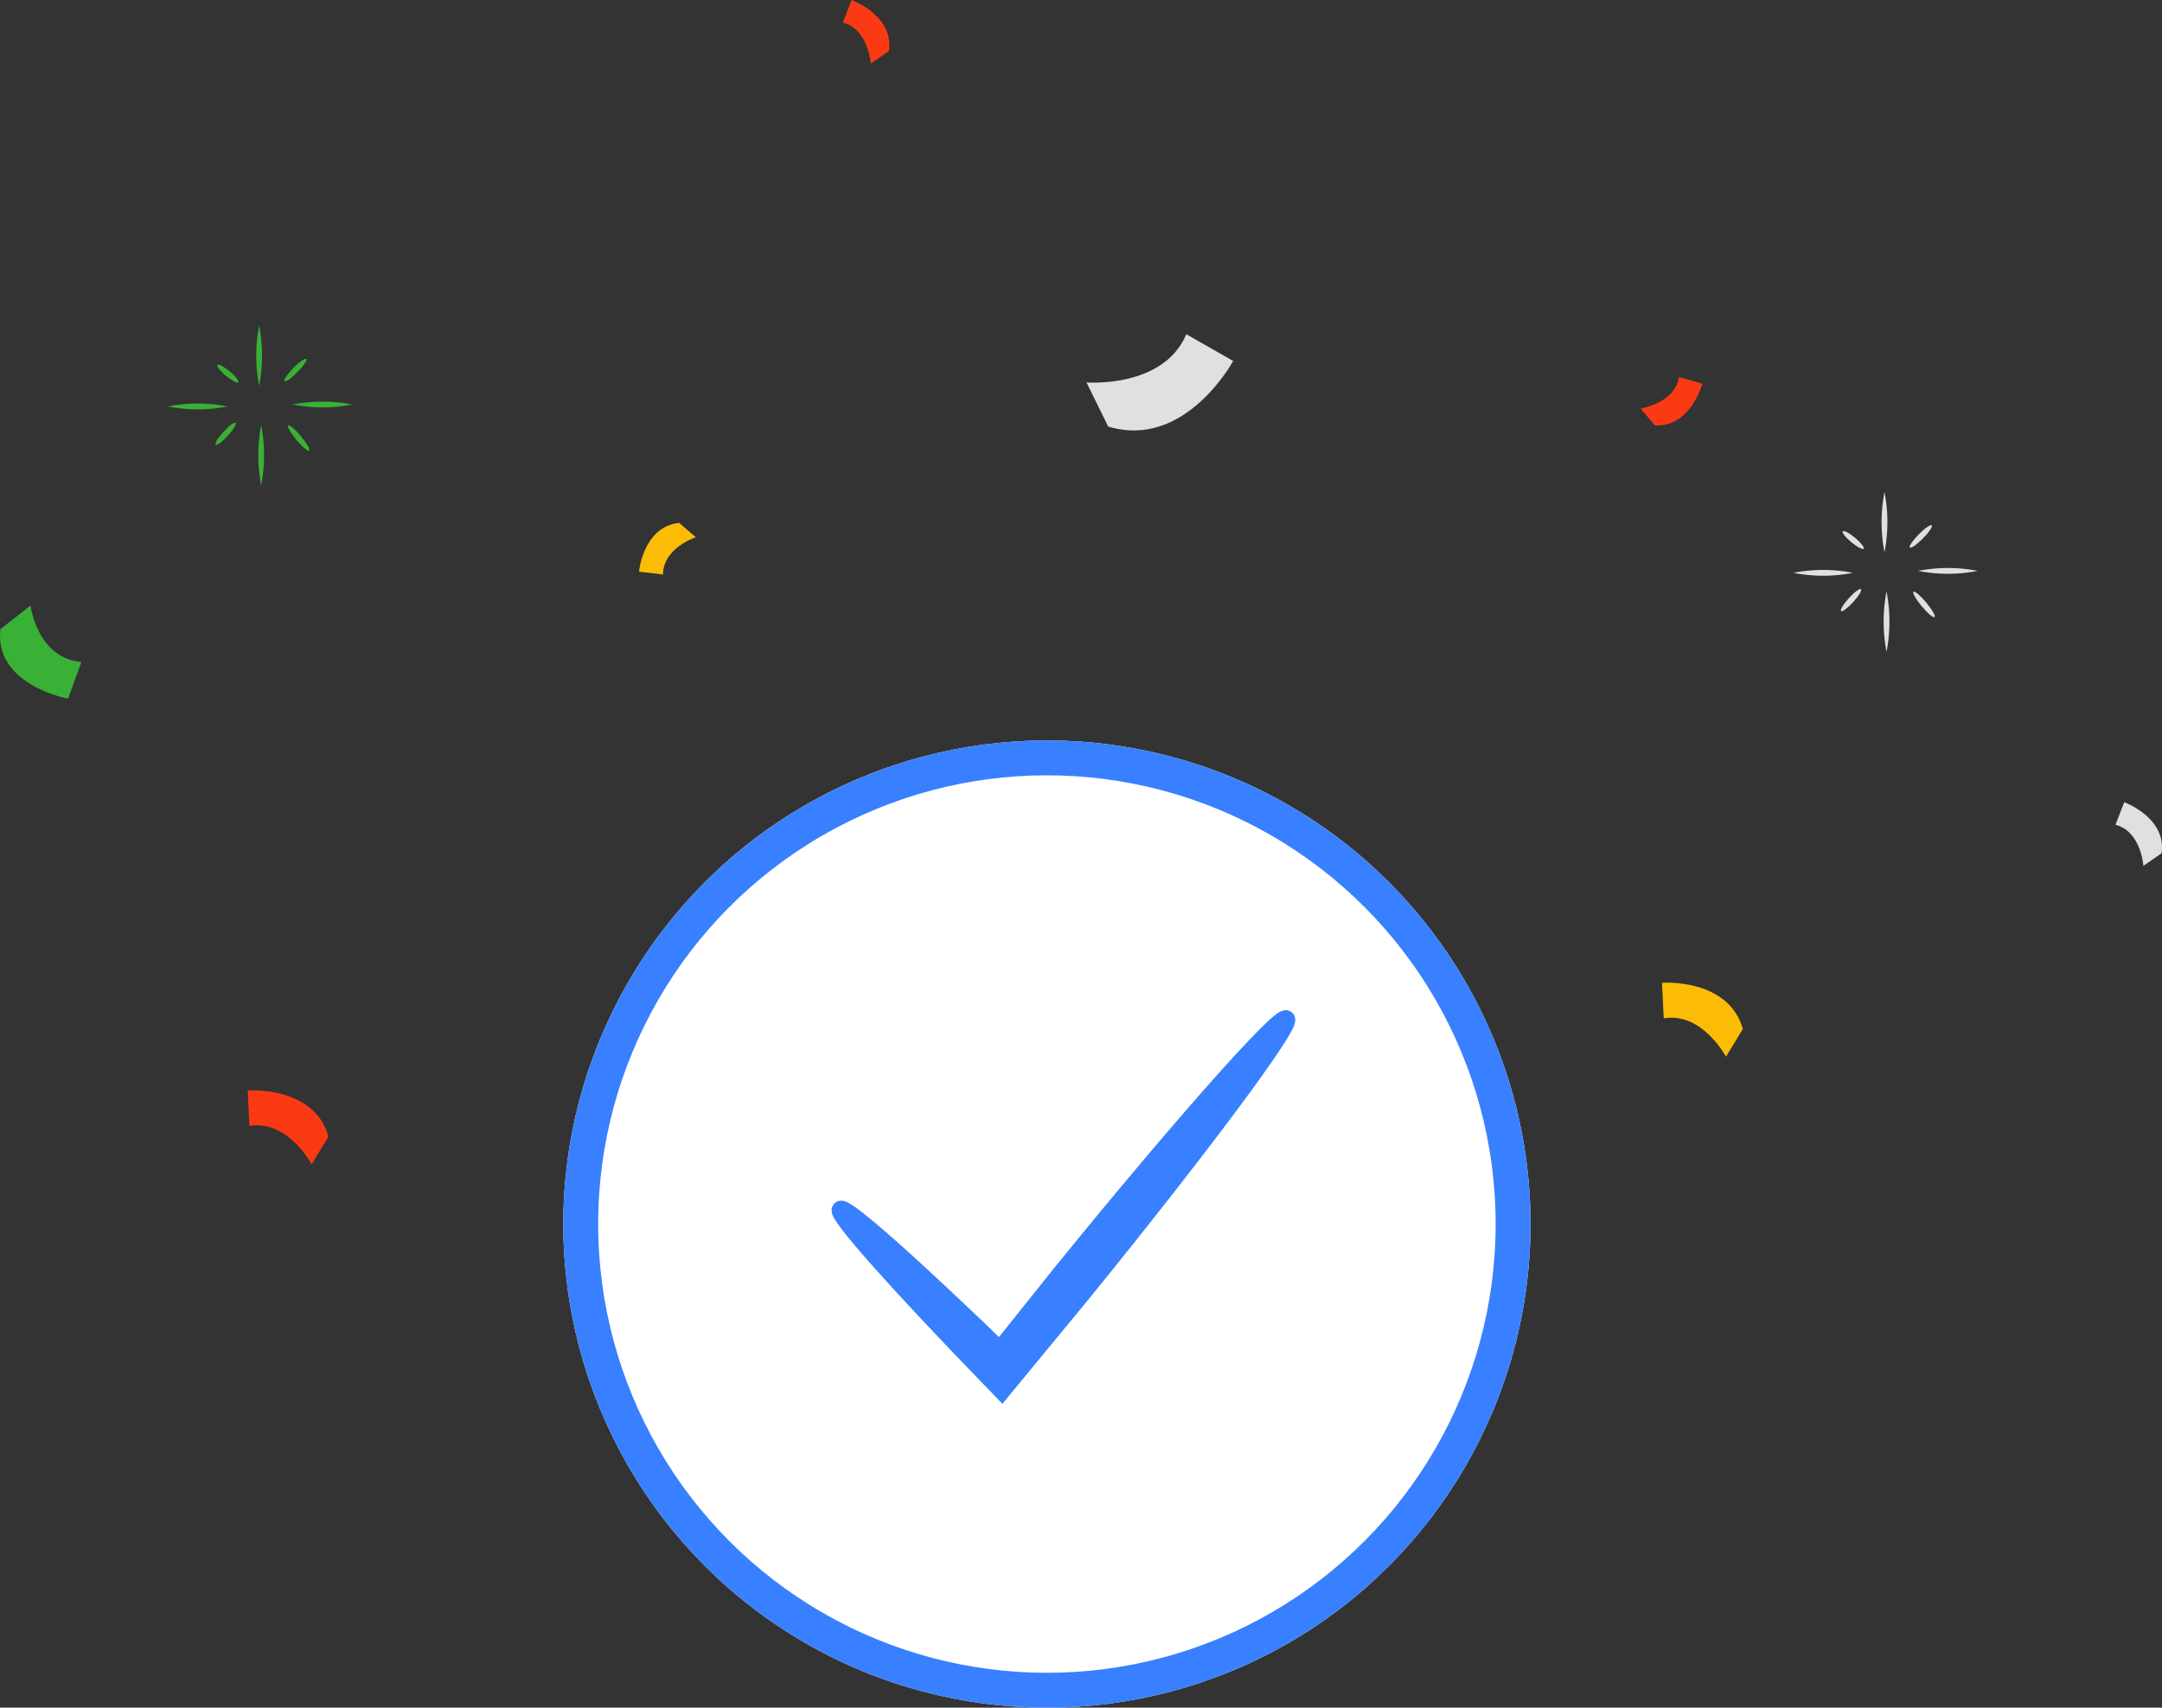 <svg xmlns="http://www.w3.org/2000/svg" width="124" height="97.94" viewBox="0 0 124 97.94">
  <rect x="0" y="0" width="124" height="97.94" fill="#333333" stroke="none"/>
  <g id="Group_335" data-name="Group 335" transform="translate(-203.692 -150.862)">
    <g id="Group_288" data-name="Group 288" transform="translate(236 193.329)">
      <g id="Group_285" data-name="Group 285">
        <g id="Ellipse_2" data-name="Ellipse 2" fill="#fff" stroke="#3880ff" stroke-width="2">
          <circle cx="27.737" cy="27.737" r="27.737" stroke="none"/>
          <circle cx="27.737" cy="27.737" r="26.737" fill="none"/>
        </g>
      </g>
      <g id="Group_287" data-name="Group 287" transform="translate(15.883 15.968)">
        <g id="Group_286" data-name="Group 286">
          <path id="Path_172" data-name="Path 172" d="M274.483,205.512c.357.29-4.854,7.3-11.639,15.652l-4.109,4.984-.562.682-.6-.622c-5.3-5.458-8.914-9.512-8.657-9.768s4.309,3.361,9.767,8.657l-1.164.061,4.034-5.044C268.336,211.761,274.126,205.223,274.483,205.512Z" transform="translate(-248.901 -205.502)" fill="#3880ff" stroke="#3880ff" stroke-width="1"/>
        </g>
      </g>
    </g>
    <g id="Group_289" data-name="Group 289" transform="translate(299.015 207.22)">
      <path id="Path_173" data-name="Path 173" d="M297.491,206.176c-.828-2.934-4.636-2.65-4.636-2.65l.1,2.041c2.2-.381,3.57,2.2,3.57,2.2Z" transform="translate(-292.855 -203.519)" fill="#fcbc05"/>
    </g>
    <g id="Group_290" data-name="Group 290" transform="translate(217.897 213.393)">
      <path id="Path_174" data-name="Path 174" d="M221.659,211.943c-.827-2.934-4.635-2.65-4.635-2.65l.1,2.04c2.2-.38,3.569,2.2,3.569,2.2Z" transform="translate(-217.024 -209.286)" fill="#fa3a13"/>
    </g>
    <g id="Group_291" data-name="Group 291" transform="translate(266.005 170.031)">
      <path id="Path_175" data-name="Path 175" d="M263.219,174.065c4.418,1.34,7.167-3.761,7.167-3.761l-2.687-1.533c-1.315,3.124-5.726,2.763-5.726,2.763Z" transform="translate(-261.972 -168.771)" fill="#e0e0e0"/>
    </g>
    <g id="Group_292" data-name="Group 292" transform="translate(240.34 180.849)">
      <path id="Path_176" data-name="Path 176" d="M240.274,178.881c-2.055.219-2.3,2.8-2.3,2.8l1.377.163c0-1.519,1.881-2.14,1.881-2.14Z" transform="translate(-237.973 -178.881)" fill="#fcbc05"/>
    </g>
    <g id="Group_293" data-name="Group 293" transform="translate(325.026 196.872)">
      <path id="Path_177" data-name="Path 177" d="M319.831,196.778c.3-2.048-2.141-2.927-2.141-2.927l-.5,1.294c1.47.374,1.6,2.355,1.6,2.355Z" transform="translate(-317.191 -193.851)" fill="#e0e0e0"/>
    </g>
    <g id="Group_294" data-name="Group 294" transform="translate(252.035 150.862)">
      <path id="Path_178" data-name="Path 178" d="M251.553,153.79c.3-2.048-2.142-2.928-2.142-2.928l-.5,1.294c1.469.375,1.6,2.355,1.6,2.355Z" transform="translate(-248.913 -150.862)" fill="#fa3a13"/>
    </g>
    <g id="Group_295" data-name="Group 295" transform="translate(203.692 185.595)">
      <path id="Path_179" data-name="Path 179" d="M203.714,184.662c-.37,3.211,3.88,3.989,3.88,3.989l.767-2.1c-2.55-.231-2.917-3.237-2.917-3.237Z" transform="translate(-203.692 -183.313)" fill="#39b136"/>
    </g>
    <g id="Group_296" data-name="Group 296" transform="translate(297.792 172.485)">
      <path id="Path_180" data-name="Path 180" d="M292.523,173.843c2.065.118,2.724-2.391,2.724-2.391l-1.331-.385c-.244,1.5-2.2,1.807-2.2,1.807Z" transform="translate(-291.714 -171.066)" fill="#fa3a13"/>
    </g>
    <g id="Group_315" data-name="Group 315" transform="translate(306.557 179.075)">
      <g id="Group_301" data-name="Group 301">
        <g id="Group_298" data-name="Group 298" transform="translate(0 4.475)">
          <g id="Group_297" data-name="Group 297">
            <path id="Path_181" data-name="Path 181" d="M303.267,181.578a8.755,8.755,0,0,1-3.409,0,8.812,8.812,0,0,1,3.409,0Z" transform="translate(-299.858 -181.412)" fill="#e0e0e0"/>
          </g>
        </g>
        <g id="Group_300" data-name="Group 300" transform="translate(5.053)">
          <g id="Group_299" data-name="Group 299">
            <path id="Path_182" data-name="Path 182" d="M304.766,177.217a9.1,9.1,0,0,1,0,3.462,9.1,9.1,0,0,1,0-3.462Z" transform="translate(-304.6 -177.217)" fill="#e0e0e0"/>
          </g>
        </g>
      </g>
      <g id="Group_306" data-name="Group 306" transform="translate(5.17 4.364)">
        <g id="Group_303" data-name="Group 303" transform="translate(1.977)">
          <g id="Group_302" data-name="Group 302">
            <path id="Path_183" data-name="Path 183" d="M306.565,181.474a8.812,8.812,0,0,1,3.409,0,8.812,8.812,0,0,1-3.409,0Z" transform="translate(-306.565 -181.308)" fill="#e0e0e0"/>
          </g>
        </g>
        <g id="Group_305" data-name="Group 305" transform="translate(0 1.345)">
          <g id="Group_304" data-name="Group 304">
            <path id="Path_184" data-name="Path 184" d="M304.876,186.031a9.1,9.1,0,0,1,0-3.462,9.1,9.1,0,0,1,0,3.462Z" transform="translate(-304.71 -182.569)" fill="#e0e0e0"/>
          </g>
        </g>
      </g>
      <g id="Group_308" data-name="Group 308" transform="translate(6.866 5.72)">
        <g id="Group_307" data-name="Group 307">
          <path id="Path_185" data-name="Path 185" d="M307.527,184.04c-.071.059-.4-.219-.734-.62s-.549-.774-.478-.833.4.219.734.62S307.6,183.982,307.527,184.04Z" transform="translate(-306.301 -182.58)" fill="#e0e0e0"/>
        </g>
      </g>
      <g id="Group_310" data-name="Group 310" transform="translate(6.662 1.907)">
        <g id="Group_309" data-name="Group 309">
          <path id="Path_186" data-name="Path 186" d="M307.38,179.016c.065.064-.163.4-.51.752s-.682.582-.748.518.164-.4.511-.753S307.315,178.951,307.38,179.016Z" transform="translate(-306.111 -179.005)" fill="#e0e0e0"/>
        </g>
      </g>
      <g id="Group_312" data-name="Group 312" transform="translate(2.817 2.244)">
        <g id="Group_311" data-name="Group 311">
          <path id="Path_187" data-name="Path 187" d="M303.71,180.335c-.06.07-.375-.1-.705-.371s-.552-.557-.493-.627.375.095.705.371S303.769,180.264,303.71,180.335Z" transform="translate(-302.502 -179.321)" fill="#e0e0e0"/>
        </g>
      </g>
      <g id="Group_314" data-name="Group 314" transform="translate(2.717 5.568)">
        <g id="Group_313" data-name="Group 313">
          <path id="Path_188" data-name="Path 188" d="M303.563,182.447c.068.063-.133.394-.449.74s-.625.577-.694.515.132-.394.447-.74S303.495,182.385,303.563,182.447Z" transform="translate(-302.408 -182.437)" fill="#e0e0e0"/>
        </g>
      </g>
    </g>
    <g id="Group_334" data-name="Group 334" transform="translate(213.336 169.532)">
      <g id="Group_320" data-name="Group 320">
        <g id="Group_317" data-name="Group 317" transform="translate(0 4.475)">
          <g id="Group_316" data-name="Group 316">
            <path id="Path_189" data-name="Path 189" d="M216.152,172.664a8.756,8.756,0,0,1-3.409,0,8.811,8.811,0,0,1,3.409,0Z" transform="translate(-212.743 -172.498)" fill="#39b136"/>
          </g>
        </g>
        <g id="Group_319" data-name="Group 319" transform="translate(5.052)">
          <g id="Group_318" data-name="Group 318">
            <path id="Path_190" data-name="Path 190" d="M217.65,168.3a9.041,9.041,0,0,1,0,3.462,9.1,9.1,0,0,1,0-3.462Z" transform="translate(-217.484 -168.303)" fill="#39b136"/>
          </g>
        </g>
      </g>
      <g id="Group_325" data-name="Group 325" transform="translate(5.17 4.364)">
        <g id="Group_322" data-name="Group 322" transform="translate(1.977)">
          <g id="Group_321" data-name="Group 321">
            <path id="Path_191" data-name="Path 191" d="M219.45,172.56a8.812,8.812,0,0,1,3.409,0,8.811,8.811,0,0,1-3.409,0Z" transform="translate(-219.45 -172.394)" fill="#39b136"/>
          </g>
        </g>
        <g id="Group_324" data-name="Group 324" transform="translate(0 1.345)">
          <g id="Group_323" data-name="Group 323">
            <path id="Path_192" data-name="Path 192" d="M217.761,177.117a9.1,9.1,0,0,1,0-3.462,9.1,9.1,0,0,1,0,3.462Z" transform="translate(-217.595 -173.655)" fill="#39b136"/>
          </g>
        </g>
      </g>
      <g id="Group_327" data-name="Group 327" transform="translate(6.866 5.72)">
        <g id="Group_326" data-name="Group 326">
          <path id="Path_193" data-name="Path 193" d="M220.411,175.126c-.07.059-.4-.219-.733-.62s-.549-.774-.478-.833.4.219.734.62S220.482,175.068,220.411,175.126Z" transform="translate(-219.186 -173.666)" fill="#39b136"/>
        </g>
      </g>
      <g id="Group_329" data-name="Group 329" transform="translate(6.662 1.907)">
        <g id="Group_328" data-name="Group 328">
          <path id="Path_194" data-name="Path 194" d="M220.265,170.1c.065.064-.164.4-.511.752s-.682.582-.747.518.163-.4.51-.753S220.2,170.037,220.265,170.1Z" transform="translate(-218.996 -170.091)" fill="#39b136"/>
        </g>
      </g>
      <g id="Group_331" data-name="Group 331" transform="translate(2.817 2.244)">
        <g id="Group_330" data-name="Group 330">
          <path id="Path_195" data-name="Path 195" d="M216.594,171.421c-.059.07-.374-.1-.705-.371s-.551-.556-.492-.627.375.1.705.371S216.653,171.35,216.594,171.421Z" transform="translate(-215.387 -170.407)" fill="#39b136"/>
        </g>
      </g>
      <g id="Group_333" data-name="Group 333" transform="translate(2.716 5.568)">
        <g id="Group_332" data-name="Group 332">
          <path id="Path_196" data-name="Path 196" d="M216.447,173.533c.068.063-.132.394-.448.74s-.627.577-.695.515.133-.394.449-.74S216.38,173.471,216.447,173.533Z" transform="translate(-215.292 -173.523)" fill="#39b136"/>
        </g>
      </g>
    </g>
  </g>
</svg>

